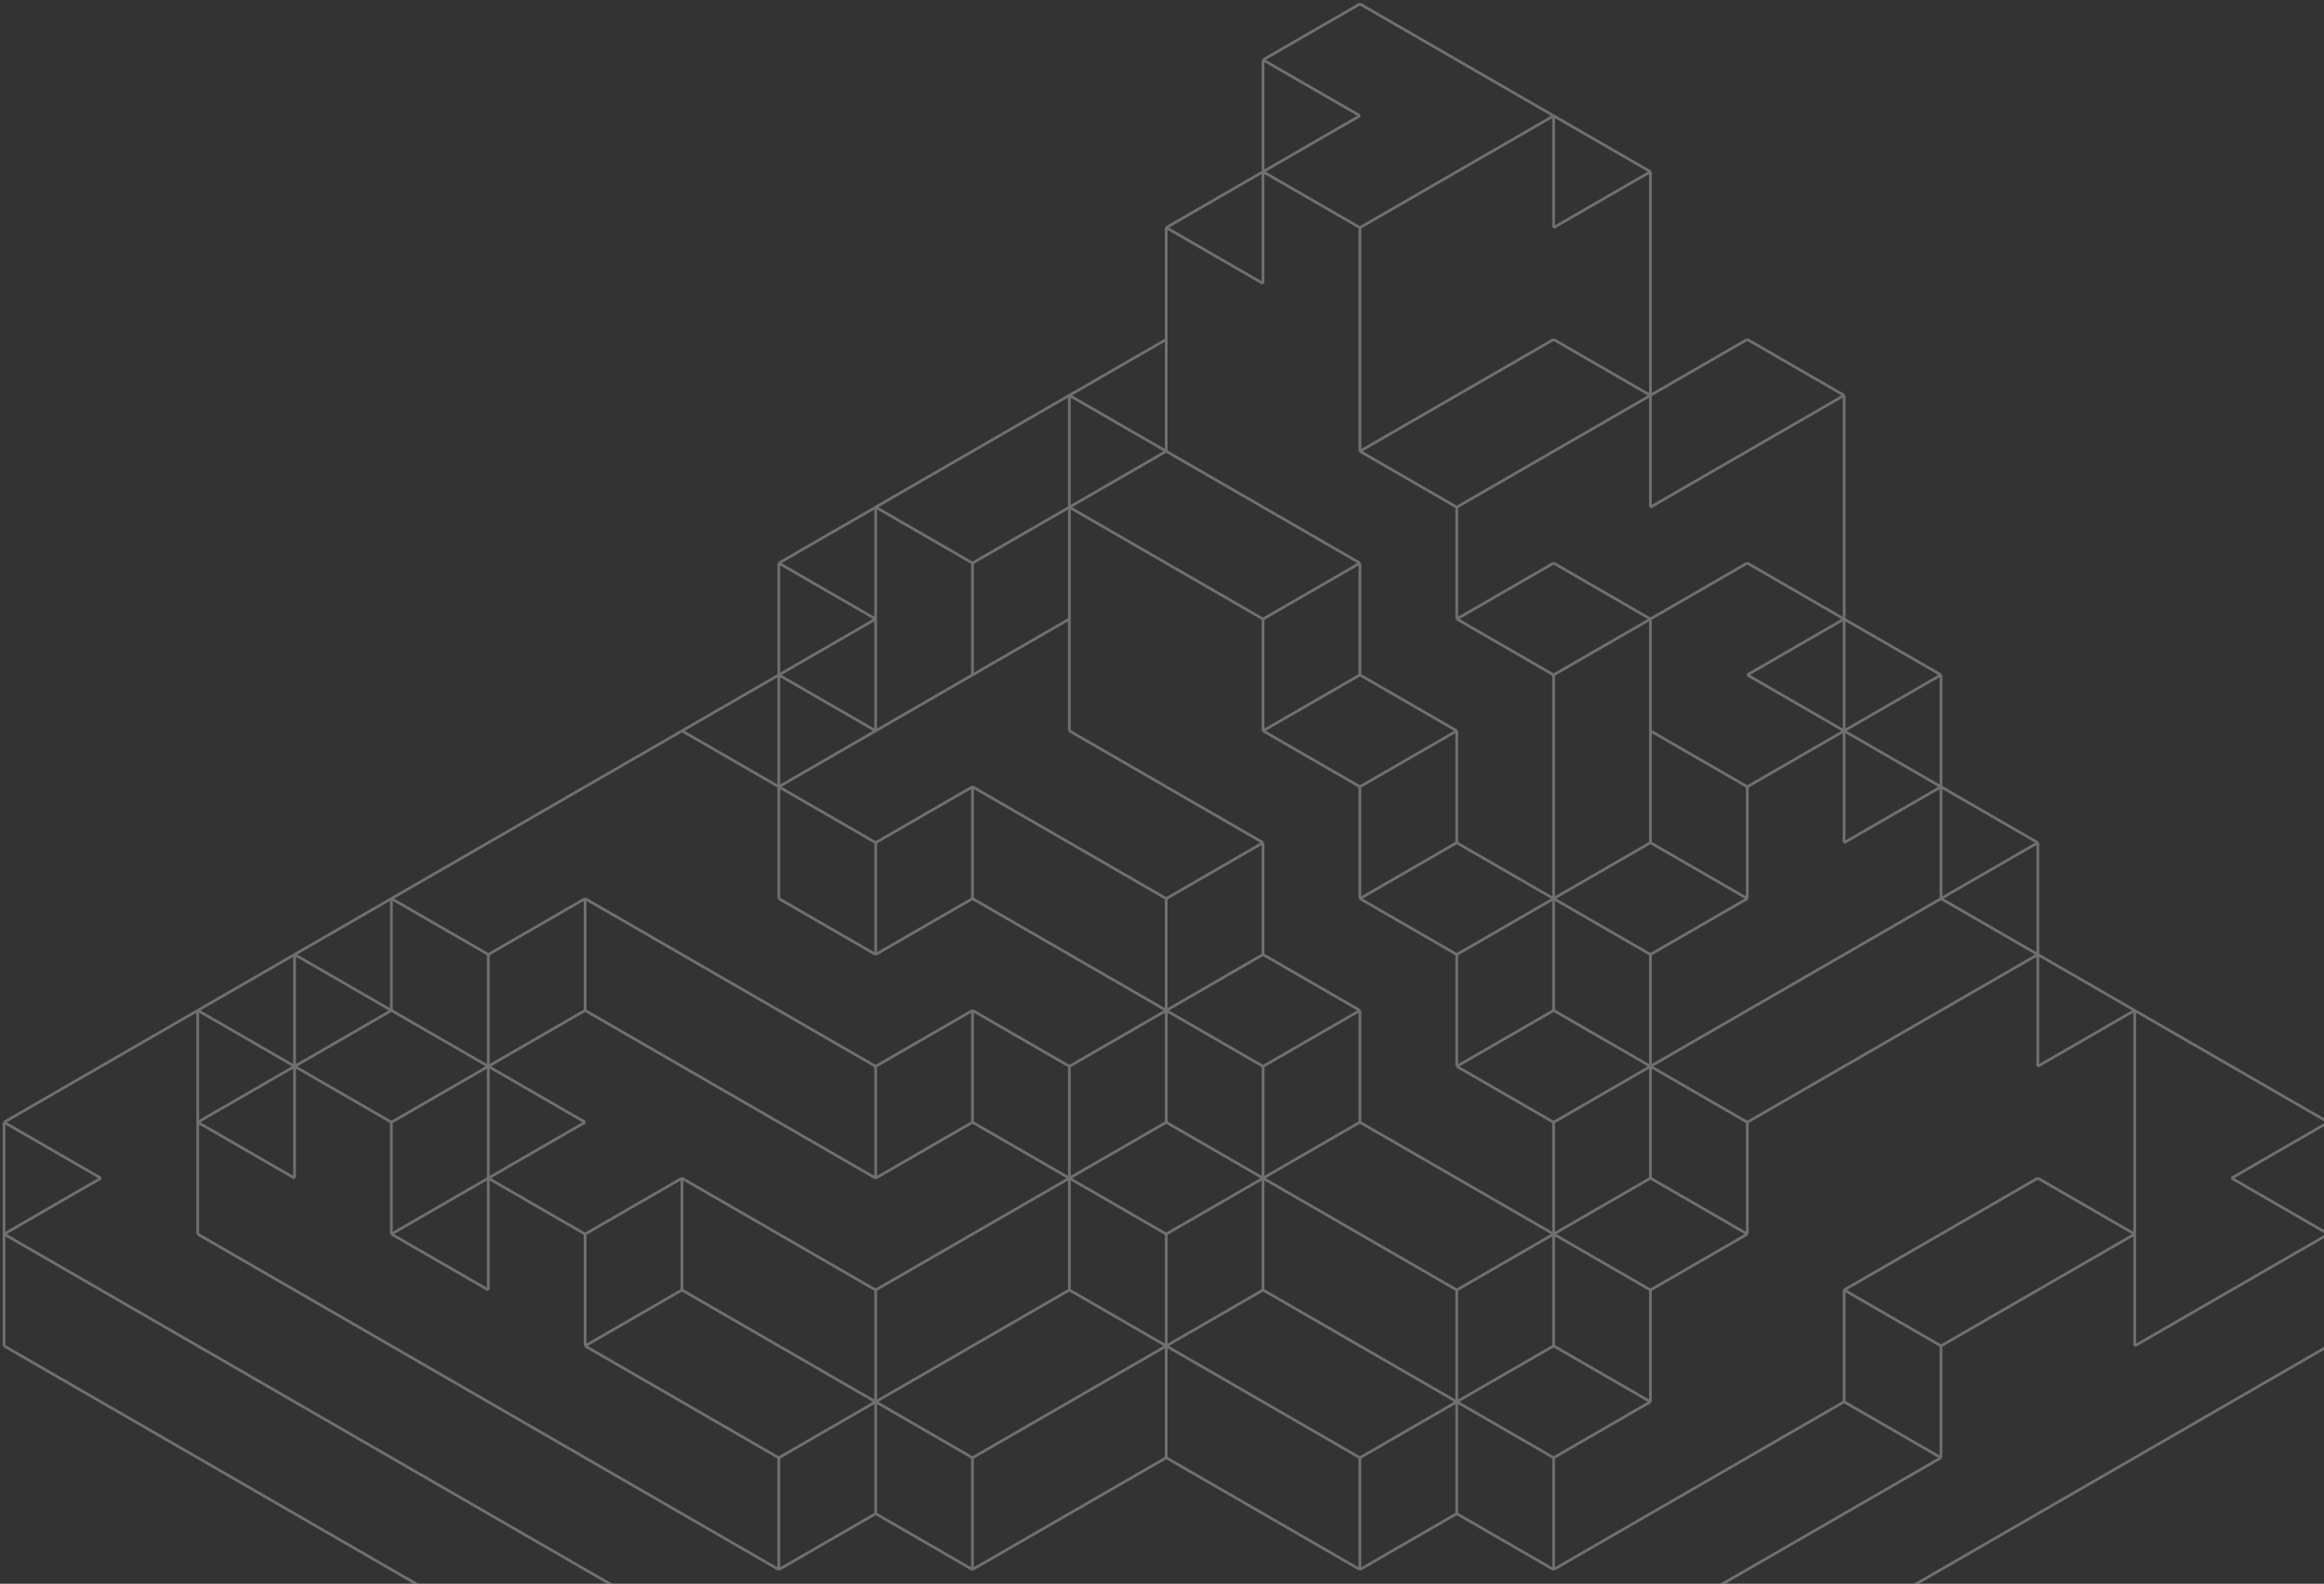 <svg width="697" height="475" viewBox="0 0 697 475" fill="none" xmlns="http://www.w3.org/2000/svg">
    <rect x="0" y="0" width="697" height="475" fill="#333333" stroke="none"/>
    <g opacity="0.3">
        <path d="M698.31 370.133L640.223 403.666" stroke="white" stroke-width="0.828" stroke-miterlimit="10"/>
        <path fill-rule="evenodd" clip-rule="evenodd" d="M669.273 353.345L698.31 370.119L669.273 353.345ZM378.806 588.135L698.31 403.665L378.806 588.135ZM698.31 336.584V370.119V336.584Z" stroke="white" stroke-width="0.828" stroke-miterlimit="10"/>
        <path d="M698.31 336.585L669.273 353.359" stroke="white" stroke-width="0.828" stroke-miterlimit="10"/>
        <path d="M611.173 286.277L640.223 303.051" stroke="white" stroke-width="0.828" stroke-miterlimit="10"/>
        <path fill-rule="evenodd" clip-rule="evenodd" d="M553.073 386.891L611.159 353.358L553.073 386.891ZM582.136 437.199L378.806 554.587L582.136 437.199ZM553.073 420.425L465.943 470.732L553.073 420.425ZM582.123 437.199L553.073 420.425L582.123 437.199Z" stroke="white" stroke-width="0.828" stroke-miterlimit="10"/>
        <path d="M582.136 269.503V235.969" stroke="white" stroke-width="0.828" stroke-miterlimit="10"/>
        <path fill-rule="evenodd" clip-rule="evenodd" d="M494.986 319.825L582.136 269.518L494.986 319.825ZM582.136 235.971L553.073 252.744L582.136 235.971Z" stroke="white" stroke-width="0.828" stroke-miterlimit="10"/>
        <path d="M611.173 286.278L582.136 269.504" stroke="white" stroke-width="0.828" stroke-miterlimit="10"/>
        <path fill-rule="evenodd" clip-rule="evenodd" d="M582.136 403.666L640.223 370.133L582.136 403.666ZM524.036 269.504L494.986 286.278L524.036 269.504ZM494.986 286.278V319.812V286.278ZM494.986 319.812L524.036 336.585L494.986 319.812ZM524.036 336.585L611.173 286.278L524.036 336.585Z" stroke="white" stroke-width="0.828" stroke-miterlimit="10"/>
        <path fill-rule="evenodd" clip-rule="evenodd" d="M611.173 319.824V286.278V319.824ZM640.223 370.132L611.173 353.359L640.223 370.132Z" stroke="white" stroke-width="0.828" stroke-miterlimit="10"/>
        <path fill-rule="evenodd" clip-rule="evenodd" d="M553.086 386.893L582.136 403.666L553.086 386.893ZM524.036 336.585V370.12V336.585ZM494.986 319.812V353.346V319.812ZM494.986 353.346L524.036 370.12L494.986 353.346Z" stroke="white" stroke-width="0.828" stroke-miterlimit="10"/>
        <path fill-rule="evenodd" clip-rule="evenodd" d="M553.086 219.21L582.136 235.984L553.086 219.21ZM640.223 303.052L698.31 336.585L640.223 303.052ZM611.173 286.278V252.744V286.278ZM553.072 185.664L582.136 202.423L553.072 185.664ZM582.136 202.423V235.971V202.423ZM582.136 235.971L611.173 252.744L582.136 235.971Z" stroke="white" stroke-width="0.828" stroke-miterlimit="10"/>
        <path fill-rule="evenodd" clip-rule="evenodd" d="M582.11 202.423L553.059 219.197L582.11 202.423ZM494.986 286.278L465.944 269.504L494.986 286.278ZM465.944 269.504V303.038V269.504ZM465.944 303.038L494.986 319.812L465.944 303.038ZM494.986 252.731L465.944 269.504L494.986 252.731ZM524.036 269.504L494.986 252.731L524.036 269.504ZM640.21 303.038L611.16 319.812L640.21 303.038ZM611.16 252.731L582.11 269.504L611.16 252.731Z" stroke="white" stroke-width="0.828" stroke-miterlimit="10"/>
        <path d="M640.223 403.666V370.133" stroke="white" stroke-width="0.828" stroke-miterlimit="10"/>
        <path fill-rule="evenodd" clip-rule="evenodd" d="M582.136 403.679V437.213V403.679ZM553.072 420.426V386.905V420.426Z" stroke="white" stroke-width="0.828" stroke-miterlimit="10"/>
        <path fill-rule="evenodd" clip-rule="evenodd" d="M553.086 118.582V185.663V118.582ZM524.036 101.795L553.086 118.582L524.036 101.795Z" stroke="white" stroke-width="0.828" stroke-miterlimit="10"/>
        <path fill-rule="evenodd" clip-rule="evenodd" d="M524.036 202.408L553.086 185.635L524.036 202.408ZM553.073 118.581L494.986 152.115L553.073 118.581ZM494.986 185.648L524.036 168.861L494.986 185.648Z" stroke="white" stroke-width="0.828" stroke-miterlimit="10"/>
        <path fill-rule="evenodd" clip-rule="evenodd" d="M494.986 219.197V185.664V219.197ZM553.073 185.664L524.036 168.877L553.073 185.664Z" stroke="white" stroke-width="0.828" stroke-miterlimit="10"/>
        <path fill-rule="evenodd" clip-rule="evenodd" d="M465.944 202.422V269.517V202.422ZM494.986 185.662L465.944 202.422L494.986 185.662Z" stroke="white" stroke-width="0.828" stroke-miterlimit="10"/>
        <path d="M465.954 168.876L494.986 185.663" stroke="white" stroke-width="0.828" stroke-miterlimit="10"/>
        <path fill-rule="evenodd" clip-rule="evenodd" d="M465.954 168.875L436.9 185.649L465.954 168.875ZM465.954 202.422L436.9 185.649L465.954 202.422Z" stroke="white" stroke-width="0.828" stroke-miterlimit="10"/>
        <path d="M494.986 118.582V51.501" stroke="white" stroke-width="0.828" stroke-miterlimit="10"/>
        <path d="M494.986 51.501L465.954 68.261" stroke="white" stroke-width="0.828" stroke-miterlimit="10"/>
        <path d="M465.954 34.728L494.986 51.502" stroke="white" stroke-width="0.828" stroke-miterlimit="10"/>
        <path fill-rule="evenodd" clip-rule="evenodd" d="M349.771 135.342L407.86 168.877L349.771 135.342ZM407.86 68.261V135.342V68.261ZM407.86 135.342L465.954 101.809L407.86 135.342ZM407.86 168.89V202.423V168.89ZM407.86 202.423L436.907 219.197L407.86 202.423ZM407.86 135.342L436.907 152.116L407.86 135.342ZM436.907 152.116L494.999 118.583L436.907 152.116ZM436.907 152.116V185.65V152.116Z" stroke="white" stroke-width="0.828" stroke-miterlimit="10"/>
        <path fill-rule="evenodd" clip-rule="evenodd" d="M407.852 34.714L378.801 51.501L407.852 34.714ZM494.985 152.116V118.582V152.116ZM465.943 101.808L494.985 118.582L465.943 101.808Z" stroke="white" stroke-width="0.828" stroke-miterlimit="10"/>
        <path fill-rule="evenodd" clip-rule="evenodd" d="M407.861 68.274L465.954 34.741L407.861 68.274ZM378.806 51.501L407.861 68.274L378.806 51.501Z" stroke="white" stroke-width="0.828" stroke-miterlimit="10"/>
        <path d="M465.954 34.727L407.86 1.181" stroke="white" stroke-width="0.828" stroke-miterlimit="10"/>
        <path fill-rule="evenodd" clip-rule="evenodd" d="M524.036 235.969L553.086 219.196L524.036 235.969ZM494.986 219.196L524.036 235.969L494.986 219.196Z" stroke="white" stroke-width="0.828" stroke-miterlimit="10"/>
        <path fill-rule="evenodd" clip-rule="evenodd" d="M378.801 85.022V51.502V85.022ZM553.072 219.197L524.035 202.423L553.072 219.197ZM494.985 118.569L524.035 101.796L494.985 118.569ZM465.943 34.715V68.261V34.715Z" stroke="white" stroke-width="0.828" stroke-miterlimit="10"/>
        <path fill-rule="evenodd" clip-rule="evenodd" d="M320.727 554.587L1.21 370.132L320.727 554.587ZM436.9 453.973L407.852 470.746L436.9 453.973ZM465.943 470.746L436.889 453.973L465.943 470.746ZM465.943 403.665V370.132V403.665ZM465.943 370.132L436.889 386.905L465.943 370.132ZM436.889 386.905V420.426V386.905ZM436.889 420.426L465.943 403.665L436.889 420.426ZM494.985 386.892L465.943 370.119L494.985 386.892ZM465.943 403.652L494.985 420.426L465.943 403.652ZM494.985 420.426V386.892V420.426ZM436.9 420.426L465.954 437.2L436.9 420.426ZM465.954 437.2L494.999 420.426L465.954 437.2ZM378.818 554.587V588.121V554.587Z" stroke="white" stroke-width="0.828" stroke-miterlimit="10"/>
        <path d="M1.21 403.665L320.718 588.135" stroke="white" stroke-width="0.828" stroke-miterlimit="10"/>
        <path fill-rule="evenodd" clip-rule="evenodd" d="M378.801 219.21V185.663V219.21ZM349.764 437.2L291.661 470.734L349.764 437.2ZM407.852 470.734L349.764 437.2L407.852 470.734ZM436.9 386.892L378.806 353.359L436.9 386.892ZM378.806 353.359V386.892V353.359ZM378.806 386.892L436.9 420.426L378.806 386.892ZM407.852 336.572L378.801 353.345L407.852 336.572ZM465.943 370.119L407.852 336.585L465.943 370.119ZM436.9 286.278L407.852 269.504L436.9 286.278ZM436.9 319.811V286.278V319.811ZM378.806 286.278V252.744V286.278ZM378.806 252.744L349.764 269.518L378.806 252.744ZM349.764 269.518V303.051V269.518ZM349.764 303.051L378.806 286.278L349.764 303.051ZM349.764 269.504L291.661 235.97L349.764 269.504ZM291.661 269.504L349.764 303.038L291.661 269.504ZM378.806 252.73L320.718 219.197L378.806 252.73ZM320.718 386.892V353.359V386.892ZM320.718 353.359L262.626 386.892L320.718 353.359ZM262.626 420.426L320.718 386.892L262.626 420.426ZM291.661 336.585L262.618 353.359L291.661 336.585ZM320.707 353.359L291.653 336.585L320.707 353.359ZM378.801 286.278L407.852 303.051L378.801 286.278ZM349.764 303.051L378.806 319.824L349.764 303.051ZM378.806 319.824L407.86 303.051L378.806 319.824ZM349.771 370.132L320.718 353.359L349.771 370.132ZM320.718 386.892L349.771 403.666L320.718 386.892ZM349.771 403.666V370.132V403.666ZM291.672 437.213L349.771 403.679L291.672 437.213ZM378.818 353.359L349.771 370.132L378.818 353.359ZM349.771 403.679L378.818 386.905L349.771 403.679ZM349.771 403.679L407.86 437.213L349.771 403.679ZM291.672 303.051L320.727 319.824L291.672 303.051ZM320.727 319.824L349.78 303.051L320.727 319.824ZM407.871 336.585V303.051V336.585ZM378.818 319.824V353.359V319.824ZM291.672 336.585V303.051V336.585ZM291.672 303.051L262.626 319.824L291.672 303.051ZM262.626 319.824V353.359V319.824ZM320.718 353.359V319.824V353.359ZM349.771 336.598V303.065V336.598ZM320.718 353.359L349.771 336.598L320.718 353.359ZM349.771 336.598L378.818 353.359L349.771 336.598ZM262.634 453.973L233.584 470.76L262.634 453.973ZM291.672 470.76L262.626 453.973L291.672 470.76ZM233.573 470.76L59.291 370.132L233.573 470.76ZM262.618 386.905L204.528 353.372L262.618 386.905ZM204.528 386.905L262.618 420.44L204.528 386.905ZM262.618 420.44V386.905V420.44ZM175.473 403.679L233.565 437.226L175.473 403.679ZM233.565 437.226L262.618 420.44L233.565 437.226ZM465.943 336.598L436.889 319.824L465.943 336.598ZM465.943 370.132V336.598V370.132ZM407.852 437.213L436.9 420.426L407.852 437.213ZM262.626 420.426L291.672 437.213L262.626 420.426ZM465.954 437.213V470.747V437.213ZM436.9 420.426V453.973V420.426ZM407.852 437.2V470.734V437.2ZM349.764 437.2V403.666V437.2ZM262.618 453.973V420.426V453.973ZM233.565 437.213V470.747V437.213ZM291.653 470.747V437.213V470.747ZM378.801 185.663L320.707 152.116L378.801 185.663Z" stroke="white" stroke-width="0.828" stroke-miterlimit="10"/>
        <path fill-rule="evenodd" clip-rule="evenodd" d="M233.578 202.423V168.89V202.423ZM1.21 336.585L59.301 303.052L1.21 336.585ZM233.578 168.89L262.634 152.116L233.578 168.89Z" stroke="white" stroke-width="0.828" stroke-miterlimit="10"/>
        <path d="M233.573 168.889L262.626 185.663" stroke="white" stroke-width="0.828" stroke-miterlimit="10"/>
        <path fill-rule="evenodd" clip-rule="evenodd" d="M320.707 118.582L349.764 101.808L320.707 118.582ZM378.806 51.501L349.764 68.275L378.806 51.501ZM320.707 152.116V118.582V152.116Z" stroke="white" stroke-width="0.828" stroke-miterlimit="10"/>
        <path d="M349.764 135.342L320.718 118.583" stroke="white" stroke-width="0.828" stroke-miterlimit="10"/>
        <path fill-rule="evenodd" clip-rule="evenodd" d="M378.806 17.954L407.86 1.181L378.806 17.954ZM349.764 68.261V101.795V68.261ZM378.806 51.502V17.954V51.502Z" stroke="white" stroke-width="0.828" stroke-miterlimit="10"/>
        <path d="M262.626 252.731L233.573 235.971" stroke="white" stroke-width="0.828" stroke-miterlimit="10"/>
        <path d="M233.573 235.969V269.503" stroke="white" stroke-width="0.828" stroke-miterlimit="10"/>
        <path fill-rule="evenodd" clip-rule="evenodd" d="M175.483 269.518L262.626 319.825L175.483 269.518ZM233.573 269.504L262.626 286.278L233.573 269.504ZM262.626 286.278V252.744V286.278Z" stroke="white" stroke-width="0.828" stroke-miterlimit="10"/>
        <path fill-rule="evenodd" clip-rule="evenodd" d="M262.626 219.196L233.573 235.969L262.626 219.196ZM204.537 219.196L117.39 269.503L204.537 219.196Z" stroke="white" stroke-width="0.828" stroke-miterlimit="10"/>
        <path fill-rule="evenodd" clip-rule="evenodd" d="M262.618 286.278L291.661 269.504L262.618 286.278ZM291.661 269.504V235.97V269.504ZM291.661 235.97L262.618 252.744L291.661 235.97Z" stroke="white" stroke-width="0.828" stroke-miterlimit="10"/>
        <path d="M233.573 235.969L204.537 219.196" stroke="white" stroke-width="0.828" stroke-miterlimit="10"/>
        <path fill-rule="evenodd" clip-rule="evenodd" d="M262.626 219.198L233.573 202.424L262.626 219.198ZM175.483 303.052L262.626 353.359L175.483 303.052Z" stroke="white" stroke-width="0.828" stroke-miterlimit="10"/>
        <path d="M233.573 202.422V235.969" stroke="white" stroke-width="0.828" stroke-miterlimit="10"/>
        <path fill-rule="evenodd" clip-rule="evenodd" d="M175.483 403.666L204.537 386.893L175.483 403.666ZM175.483 269.504V303.039V269.504ZM204.537 386.893V353.359V386.893ZM204.537 353.359L175.483 370.133L204.537 353.359ZM175.483 370.133V403.666V370.133Z" stroke="white" stroke-width="0.828" stroke-miterlimit="10"/>
        <path fill-rule="evenodd" clip-rule="evenodd" d="M146.436 353.358L175.483 336.584L146.436 353.358ZM146.436 386.892V353.358V386.892Z" stroke="white" stroke-width="0.828" stroke-miterlimit="10"/>
        <path fill-rule="evenodd" clip-rule="evenodd" d="M117.384 370.132L146.436 353.359L117.384 370.132ZM175.483 370.132L146.436 353.359L175.483 370.132ZM146.436 353.359V319.824V353.359ZM146.436 319.824L117.384 336.598L146.436 319.824ZM117.384 336.598V370.132V336.598Z" stroke="white" stroke-width="0.828" stroke-miterlimit="10"/>
        <path fill-rule="evenodd" clip-rule="evenodd" d="M88.346 319.825L117.39 303.052L88.346 319.825ZM88.346 353.359V319.825V353.359Z" stroke="white" stroke-width="0.828" stroke-miterlimit="10"/>
        <path fill-rule="evenodd" clip-rule="evenodd" d="M146.425 286.263L117.374 269.49L146.425 286.263ZM117.39 336.584L88.346 319.811L117.39 336.584ZM146.436 319.811L117.384 303.037L146.436 319.811ZM175.473 336.571L146.425 319.797L175.473 336.571ZM117.374 370.118L146.425 386.878L117.374 370.118Z" stroke="white" stroke-width="0.828" stroke-miterlimit="10"/>
        <path d="M117.39 269.503V303.051" stroke="white" stroke-width="0.828" stroke-miterlimit="10"/>
        <path d="M146.436 319.812V286.278" stroke="white" stroke-width="0.828" stroke-miterlimit="10"/>
        <path fill-rule="evenodd" clip-rule="evenodd" d="M1.21 370.133V336.599V370.133ZM88.346 286.278L117.39 269.504L88.346 286.278ZM1.21 370.133V403.666V370.133Z" stroke="white" stroke-width="0.828" stroke-miterlimit="10"/>
        <path d="M30.246 353.359L1.21 336.585" stroke="white" stroke-width="0.828" stroke-miterlimit="10"/>
        <path d="M1.21 370.132L30.246 353.359" stroke="white" stroke-width="0.828" stroke-miterlimit="10"/>
        <path d="M117.39 303.051L88.346 286.277" stroke="white" stroke-width="0.828" stroke-miterlimit="10"/>
        <path fill-rule="evenodd" clip-rule="evenodd" d="M88.346 319.812L59.291 336.585L88.346 319.812ZM88.346 286.278V319.812V286.278Z" stroke="white" stroke-width="0.828" stroke-miterlimit="10"/>
        <path fill-rule="evenodd" clip-rule="evenodd" d="M59.311 303.039L88.364 319.812L59.311 303.039ZM59.301 336.585L88.357 353.359L59.301 336.585ZM146.445 286.278L175.49 269.504L146.445 286.278ZM146.445 319.812L175.49 303.039L146.445 319.812Z" stroke="white" stroke-width="0.828" stroke-miterlimit="10"/>
        <path fill-rule="evenodd" clip-rule="evenodd" d="M59.301 303.065V336.598V303.065ZM59.301 370.132V336.598V370.132Z" stroke="white" stroke-width="0.828" stroke-miterlimit="10"/>
        <path fill-rule="evenodd" clip-rule="evenodd" d="M320.698 185.663L291.644 202.437L320.698 185.663ZM378.806 85.035L349.764 68.261L378.806 85.035ZM378.806 17.954L407.86 34.714L378.806 17.954ZM524.036 370.132L494.985 386.905L524.036 370.132ZM494.985 353.359L465.943 370.132L494.985 353.359ZM494.985 319.824L465.943 336.611L494.985 319.824ZM465.943 269.517L436.889 286.291L465.943 269.517ZM436.889 319.824L465.943 303.065L436.889 319.824ZM436.889 252.743L407.842 269.517L436.889 252.743ZM465.935 269.517L436.88 252.743L465.935 269.517Z" stroke="white" stroke-width="0.828" stroke-miterlimit="10"/>
        <path fill-rule="evenodd" clip-rule="evenodd" d="M204.528 219.209L233.573 202.436L204.528 219.209ZM262.626 185.663L233.573 202.436L262.626 185.663Z" stroke="white" stroke-width="0.828" stroke-miterlimit="10"/>
        <path fill-rule="evenodd" clip-rule="evenodd" d="M407.861 235.956L436.907 219.196L407.861 235.956ZM407.861 168.888L378.806 185.662L407.861 168.888ZM378.806 219.196L407.861 202.422L378.806 219.196ZM378.806 219.196L407.861 235.956L378.806 219.196Z" stroke="white" stroke-width="0.828" stroke-miterlimit="10"/>
        <path d="M320.718 152.116L349.764 135.342" stroke="white" stroke-width="0.828" stroke-miterlimit="10"/>
        <path fill-rule="evenodd" clip-rule="evenodd" d="M291.672 168.875L320.727 152.115L291.672 168.875ZM262.626 152.115L291.672 168.875L262.626 152.115Z" stroke="white" stroke-width="0.828" stroke-miterlimit="10"/>
        <path d="M553.072 252.731V219.197" stroke="white" stroke-width="0.828" stroke-miterlimit="10"/>
        <path d="M524.036 235.969V269.503" stroke="white" stroke-width="0.828" stroke-miterlimit="10"/>
        <path d="M553.072 219.197V185.664" stroke="white" stroke-width="0.828" stroke-miterlimit="10"/>
        <path fill-rule="evenodd" clip-rule="evenodd" d="M407.852 269.503V235.956V269.503ZM494.985 252.73V219.196V252.73ZM436.9 219.196V252.73V219.196Z" stroke="white" stroke-width="0.828" stroke-miterlimit="10"/>
        <path d="M320.718 152.116V185.663" stroke="white" stroke-width="0.828" stroke-miterlimit="10"/>
        <path d="M291.661 202.422V168.875" stroke="white" stroke-width="0.828" stroke-miterlimit="10"/>
        <path fill-rule="evenodd" clip-rule="evenodd" d="M640.223 303.038V370.119V303.038ZM88.346 286.277L59.291 303.051L88.346 286.277ZM349.764 135.342V101.795V135.342ZM262.618 219.197L291.661 202.423L262.618 219.197ZM262.618 152.116V185.649V152.116ZM262.618 185.649V219.183V185.649ZM320.707 185.649V219.183V185.649ZM320.707 118.568L262.618 152.102L320.707 118.568Z" stroke="white" stroke-width="0.828" stroke-miterlimit="10"/>
    </g>
</svg>
